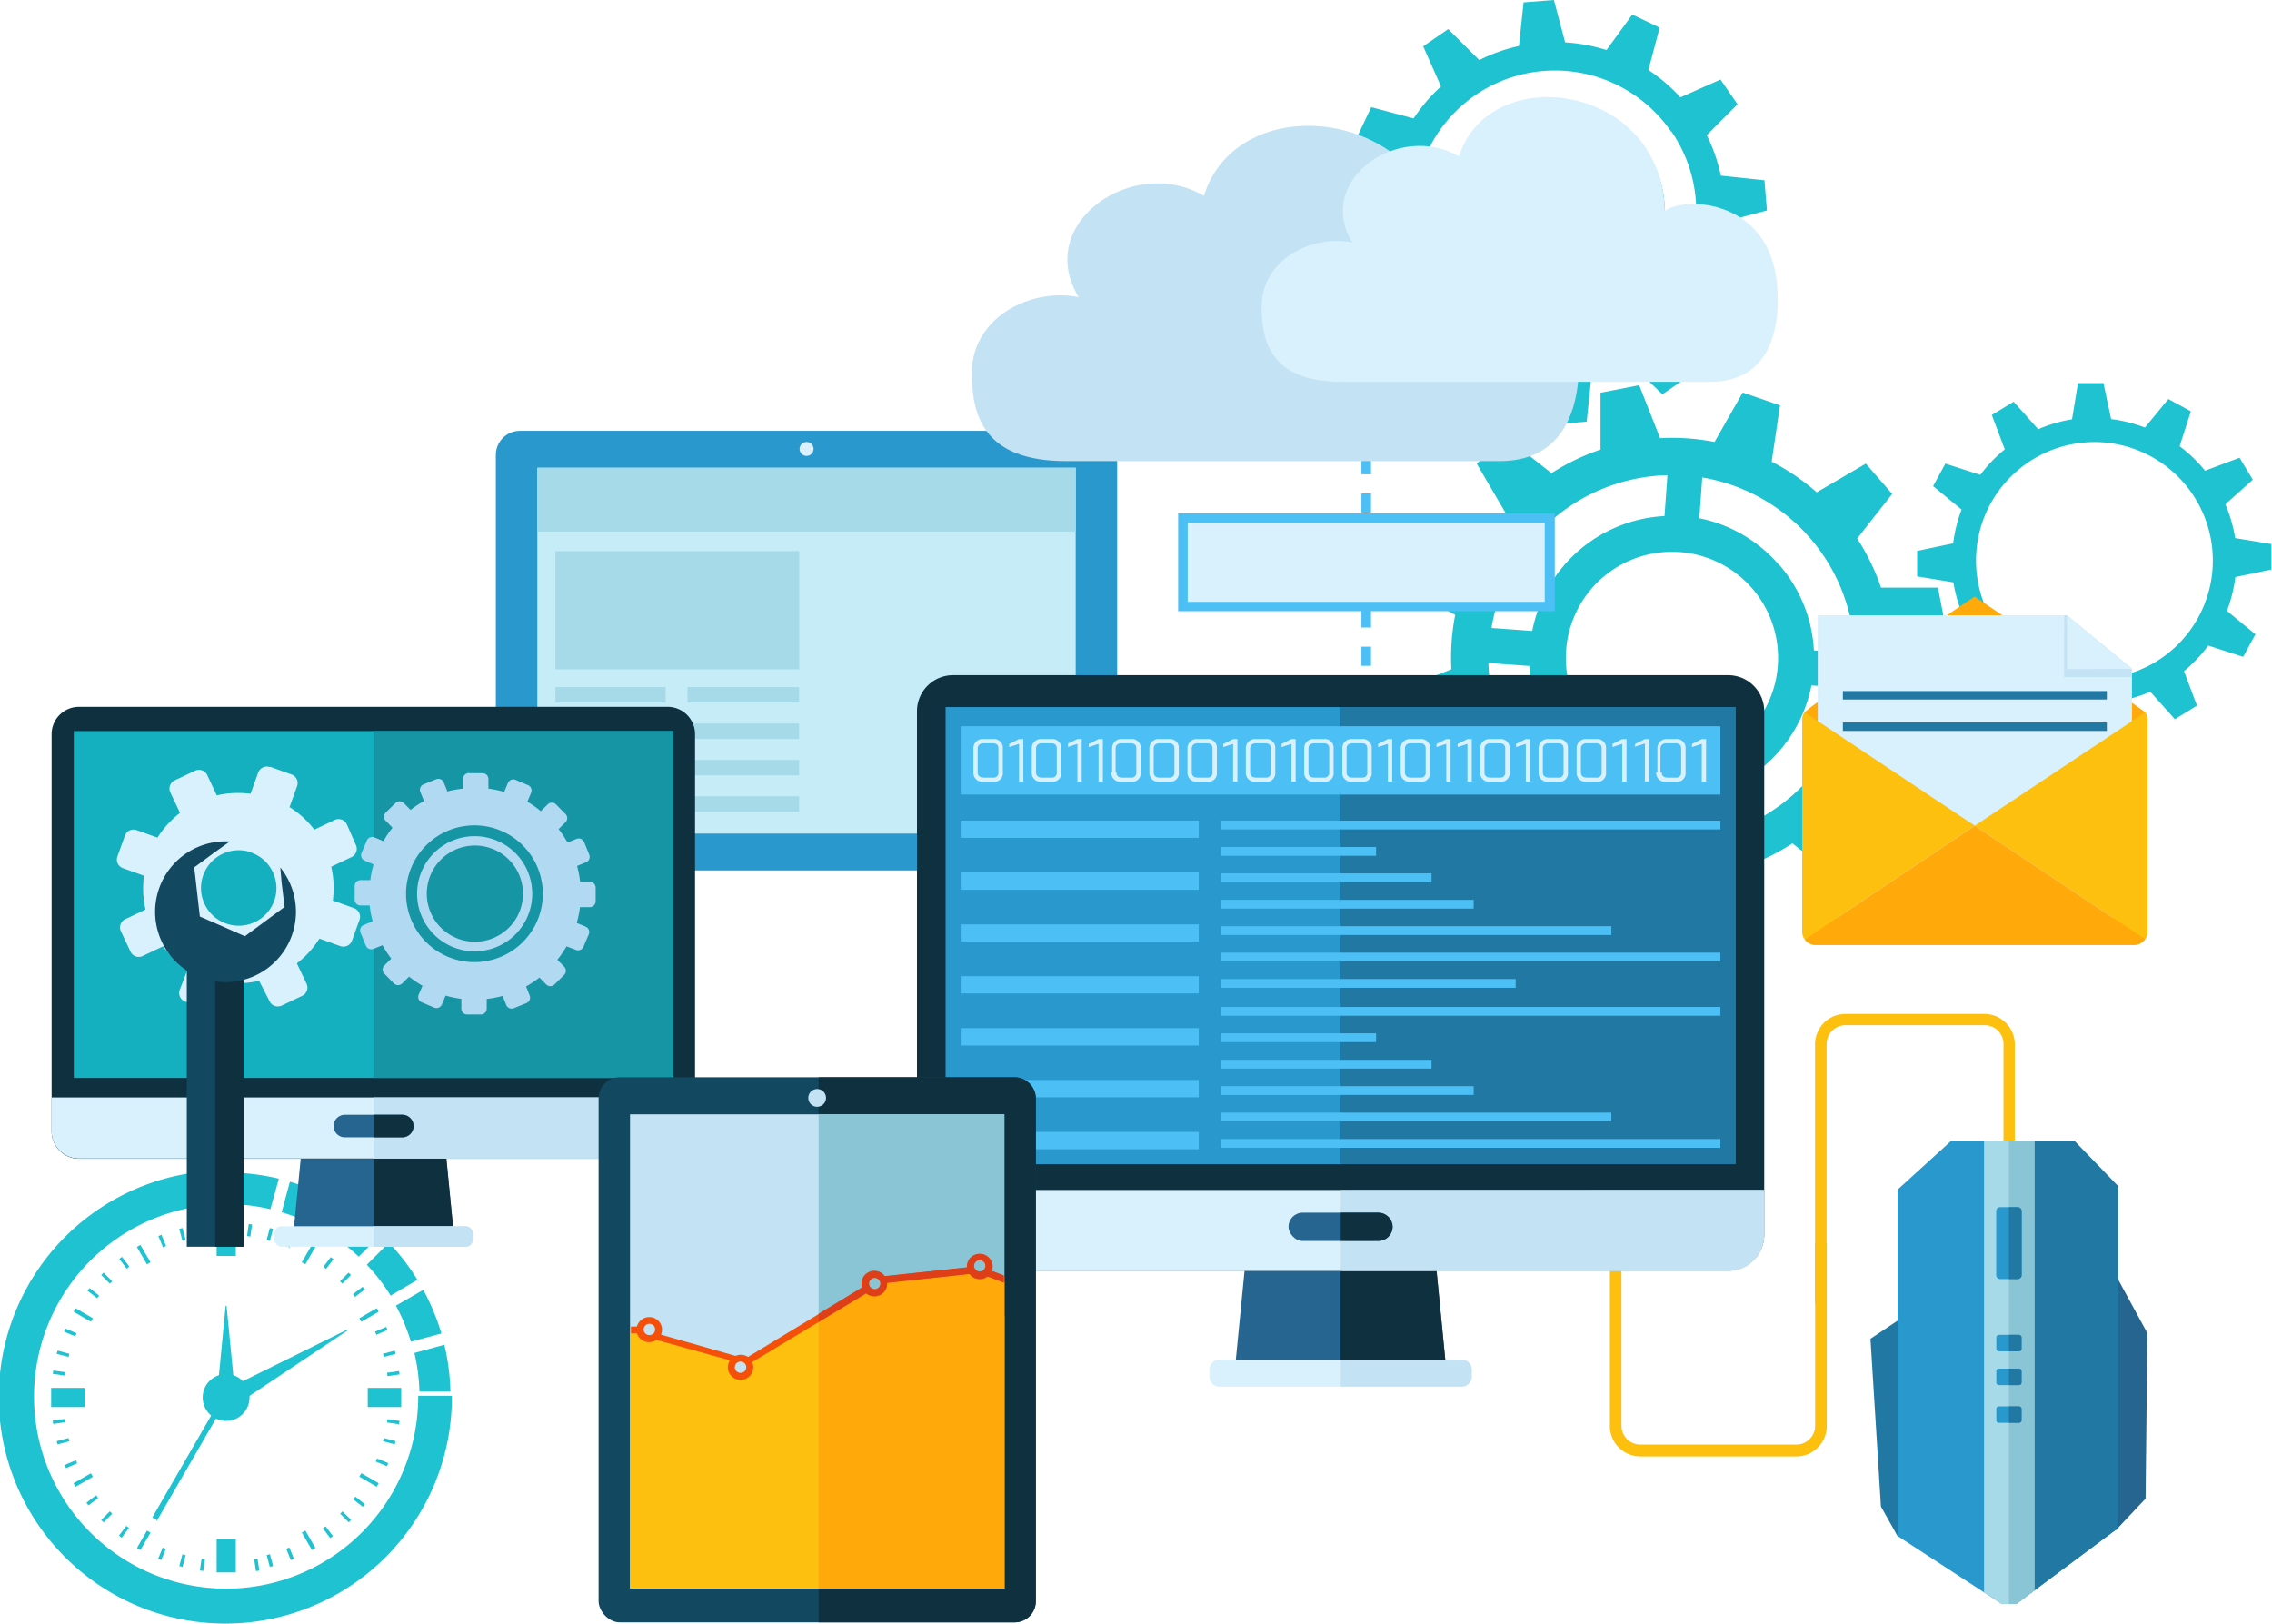 <svg xmlns="http://www.w3.org/2000/svg" viewBox="0 0 201.66 144.11"><defs><style>.cls-1,.cls-8{fill:#2998cd;}.cls-16,.cls-2{fill:#d9f1fd;}.cls-3{fill:#c6ecf7;}.cls-4,.cls-9{fill:#a6dae8;}.cls-5{fill:#fdc00f;}.cls-10,.cls-11,.cls-12,.cls-14,.cls-15,.cls-16,.cls-17,.cls-23,.cls-26,.cls-27,.cls-30,.cls-31,.cls-5,.cls-6,.cls-7,.cls-8,.cls-9{fill-rule:evenodd;}.cls-19,.cls-6{fill:#266590;}.cls-18,.cls-7{fill:#2178a3;}.cls-10,.cls-29{fill:#8ac5d5;}.cls-11,.cls-12,.cls-13{fill:#1ec2d1;}.cls-11{stroke:#1ec2d1;stroke-miterlimit:22.93;stroke-width:0.22px;}.cls-14,.cls-20{fill:#4cbff5;}.cls-15,.cls-28{fill:#c3e2f4;}.cls-17,.cls-25{fill:#0f303f;}.cls-21{fill:#14b0bf;}.cls-22{fill:#1695a4;}.cls-23{fill:#b1daf2;}.cls-24,.cls-26{fill:#134861;}.cls-27{fill:#ffa90a;}.cls-30{fill:#f5500a;}.cls-31{fill:#de3f18;}</style></defs><title>Asset 1</title><g id="Layer_2" data-name="Layer 2"><g id="Layer_1-2" data-name="Layer 1"><rect class="cls-1" x="44.01" y="38.24" width="55.15" height="39.02" rx="2.14" ry="2.14"/><circle class="cls-2" cx="71.59" cy="39.85" r="0.62"/><rect class="cls-3" x="47.69" y="41.52" width="47.79" height="32.47"/><rect class="cls-4" x="47.69" y="41.52" width="47.79" height="5.66"/><rect class="cls-4" x="49.29" y="48.92" width="21.65" height="10.49"/><rect class="cls-4" x="49.29" y="60.99" width="9.79" height="1.37"/><rect class="cls-4" x="49.29" y="64.22" width="9.79" height="1.37"/><rect class="cls-4" x="49.29" y="67.45" width="9.79" height="1.37"/><rect class="cls-4" x="49.29" y="70.68" width="9.79" height="1.37"/><rect class="cls-4" x="61.02" y="60.99" width="9.91" height="1.37"/><rect class="cls-4" x="61.02" y="64.22" width="9.91" height="1.37"/><rect class="cls-4" x="61.02" y="67.45" width="9.91" height="1.37"/><rect class="cls-4" x="61.02" y="70.68" width="9.91" height="1.37"/><path class="cls-5" d="M162.14,110.35v16.23a2.68,2.68,0,0,1-.79,1.9h0a2.68,2.68,0,0,1-1.9.79H145.58a2.7,2.7,0,0,1-2.69-2.69V106.43l.58,0,.45,0v20.13a1.67,1.67,0,0,0,1.66,1.66h13.87a1.65,1.65,0,0,0,1.17-.49h0a1.65,1.65,0,0,0,.49-1.17V110.35Z"/><path class="cls-5" d="M161.1,115.76V92.69a2.69,2.69,0,0,1,.79-1.9h0a2.68,2.68,0,0,1,1.9-.79h12.35a2.7,2.7,0,0,1,2.69,2.69v10.49h-1V92.69A1.67,1.67,0,0,0,176.14,91H163.79a1.66,1.66,0,0,0-1.17.49h0a1.65,1.65,0,0,0-.49,1.17v23.07Z"/><polygon class="cls-6" points="190.6 118.33 186.65 111.09 184.25 135.63 187.81 135.81 190.44 133.02 190.6 118.33"/><polygon class="cls-7" points="166.02 118.83 170.84 115.61 173.27 136.36 168.43 136.36 166.95 133.72 166.02 118.83"/><polygon class="cls-8" points="173.2 101.25 184.1 101.25 187.98 105.27 187.98 135.65 178.96 142.37 177.68 142.37 168.43 136.34 168.43 105.59 173.2 101.25"/><polygon class="cls-7" points="178.31 101.25 184.1 101.25 187.98 105.27 187.98 135.65 178.96 142.37 178.31 142.37 178.31 101.25"/><polygon class="cls-9" points="176.1 101.25 180.57 101.25 180.57 141.17 178.96 142.37 177.68 142.37 176.1 141.34 176.1 101.25"/><polygon class="cls-10" points="178.31 101.25 180.57 101.25 180.57 141.17 178.96 142.37 178.31 142.37 178.31 101.25"/><path class="cls-8" d="M177.54,107.15h1.54a.36.36,0,0,1,.36.36v5.66a.36.36,0,0,1-.36.36h-1.54a.36.36,0,0,1-.36-.36V107.5a.36.36,0,0,1,.36-.36Zm-.12,17.68h1.78a.23.23,0,0,1,.23.23v1a.23.23,0,0,1-.23.23h-1.78a.23.23,0,0,1-.23-.23v-1a.23.23,0,0,1,.23-.23Zm0-3.35h1.78a.23.23,0,0,1,.23.23v1a.23.23,0,0,1-.23.23h-1.78a.23.23,0,0,1-.23-.23v-1a.23.23,0,0,1,.23-.23Zm0-3h1.78a.24.24,0,0,1,.23.23v1a.23.23,0,0,1-.23.23h-1.78a.23.23,0,0,1-.23-.23v-1A.24.24,0,0,1,177.42,118.48Z"/><path class="cls-7" d="M178.31,107.15h.77a.36.36,0,0,1,.36.36v5.66a.36.36,0,0,1-.36.36h-.77v-6.37Zm0,17.68h.89a.23.23,0,0,1,.23.23v1a.23.23,0,0,1-.23.23h-.89v-1.48Zm0-3.35h.89a.23.23,0,0,1,.23.23v1a.23.23,0,0,1-.23.23h-.89v-1.48Zm0-3h.89a.24.24,0,0,1,.23.23v1a.23.23,0,0,1-.23.23h-.89Z"/><path class="cls-11" d="M40,124a20,20,0,1,1-20-20v2.8A17.16,17.16,0,1,0,37.23,124Z"/><path class="cls-12" d="M20.59,104.08a20,20,0,0,1,4.16.54L24,107.33a17.19,17.19,0,0,0-3.43-.45v-2.8Zm5.15.81a19.9,19.9,0,0,1,3.87,1.61l-1.4,2.43A17.13,17.13,0,0,0,25,107.6l.73-2.71ZM30.5,107l-1.4,2.43a17.27,17.27,0,0,1,2.74,2.11l2-2A20.06,20.06,0,0,0,30.5,107Zm4,3.28a20.06,20.06,0,0,1,2.55,3.32L34.67,115a17.25,17.25,0,0,0-2.11-2.74l2-2Zm3.07,4.21-2.43,1.4a17.1,17.1,0,0,1,1.33,3.2l2.71-.73a19.87,19.87,0,0,0-1.61-3.87Zm1.87,4.87a20,20,0,0,1,.54,4.16H37.23a17.12,17.12,0,0,0-.45-3.43Z"/><polygon class="cls-12" points="23.65 105.49 21.08 106.98 18.51 108.46 18.51 105.49 18.51 102.53 21.08 104.01 23.65 105.49"/><polygon class="cls-12" points="20.03 115.9 20.11 115.9 20.9 124.04 19.24 124.04 20.03 115.9"/><rect class="cls-13" x="10.66" y="129.25" width="12.31" height="0.5" transform="translate(-103.75 79.31) rotate(-60)"/><polygon class="cls-12" points="30.81 118.02 30.85 118.09 20.69 124.87 19.86 123.43 30.81 118.02"/><circle class="cls-13" cx="20.07" cy="124.04" r="2.08"/><circle class="cls-13" cx="20.07" cy="124.04" r="1.55"/><rect class="cls-13" x="19.23" y="136.6" width="1.7" height="2.97"/><rect class="cls-13" x="27.21" y="135.83" width="0.36" height="1.78" transform="translate(-64.96 32.25) rotate(-30.15)"/><rect class="cls-13" x="11.86" y="136.54" width="1.78" height="0.36" transform="translate(-111.96 79.27) rotate(-59.94)"/><polygon class="cls-12" points="33.61 131.65 33.43 131.96 31.89 131.07 32.07 130.76 33.61 131.65"/><polygon class="cls-12" points="31.89 117.01 32.07 117.32 33.61 116.43 33.43 116.12 31.89 117.01"/><rect class="cls-13" x="32.64" y="123.19" width="2.97" height="1.7"/><polygon class="cls-12" points="23.67 138.03 23.96 137.96 24.24 139 23.95 139.08 23.67 138.03"/><rect class="cls-13" x="30.52" y="134.1" width="0.3" height="1.08" transform="translate(-86.2 61.1) rotate(-44.99)"/><polygon class="cls-12" points="33.99 127.92 34.07 127.64 35.11 127.92 35.04 128.2 33.99 127.92"/><rect class="cls-13" x="30.13" y="113.29" width="1.08" height="0.3" transform="translate(-71.25 54.94) rotate(-45.01)"/><rect class="cls-13" x="15.65" y="138.37" width="1.08" height="0.3" transform="translate(-121.81 118.43) rotate(-75.05)"/><rect class="cls-13" x="19.23" y="108.51" width="1.7" height="2.97"/><polygon class="cls-12" points="13.36 112.04 13.04 112.22 12.15 110.68 12.46 110.5 13.36 112.04"/><rect class="cls-13" x="26.5" y="111.18" width="1.78" height="0.36" transform="translate(-82.74 79.38) rotate(-59.99)"/><rect class="cls-13" x="7.21" y="115.83" width="0.36" height="1.78" transform="translate(-97.33 64.65) rotate(-59.94)"/><rect class="cls-13" x="6.5" y="131.18" width="1.78" height="0.36" transform="translate(-64.54 21.2) rotate(-29.92)"/><rect class="cls-13" x="4.54" y="123.19" width="2.97" height="1.7"/><polygon class="cls-12" points="15.91 109.08 16.2 109 16.48 110.05 16.19 110.12 15.91 109.08"/><rect class="cls-13" x="9.32" y="112.9" width="0.3" height="1.08" transform="translate(-77.44 39.93) rotate(-45)"/><polygon class="cls-12" points="5.03 120.17 5.11 119.88 6.16 120.16 6.08 120.44 5.03 120.17"/><polygon class="cls-12" points="34.07 120.44 33.99 120.16 35.04 119.88 35.11 120.17 34.07 120.44"/><polygon class="cls-12" points="5.11 128.2 5.03 127.92 6.08 127.64 6.16 127.92 5.11 128.2"/><rect class="cls-13" x="8.93" y="134.49" width="1.08" height="0.3" transform="translate(-92.43 46.13) rotate(-45)"/><polygon class="cls-12" points="23.96 110.12 23.67 110.05 23.95 109 24.24 109.08 23.96 110.12"/><rect class="cls-13" x="34.37" y="121.77" width="1.08" height="0.3" transform="translate(-16.73 6.09) rotate(-8.05)"/><polygon class="cls-12" points="4.72 126.39 4.68 126.09 5.75 125.94 5.79 126.23 4.72 126.39"/><rect class="cls-13" x="31.42" y="114.75" width="1.08" height="0.3" transform="matrix(0.79, -0.61, 0.61, 0.79, -63.49, 43.39)"/><rect class="cls-13" x="7.65" y="133.03" width="1.08" height="0.3" transform="translate(-79.52 32.62) rotate(-37.58)"/><rect class="cls-13" x="33.3" y="117.97" width="1.08" height="0.3" transform="translate(-43.81 22.9) rotate(-23.21)"/><rect class="cls-13" x="5.76" y="129.81" width="1.08" height="0.3" transform="translate(-50.75 13.02) rotate(-23.23)"/><rect class="cls-13" x="28.61" y="111.96" width="1.08" height="0.3" transform="translate(-77.68 67.32) rotate(-52.68)"/><rect class="cls-13" x="10.45" y="135.82" width="1.08" height="0.3" transform="translate(-103.79 62.27) rotate(-52.68)"/><polygon class="cls-12" points="25.7 110.73 25.42 110.62 25.83 109.61 26.11 109.73 25.7 110.73"/><rect class="cls-13" x="13.84" y="137.76" width="1.08" height="0.3" transform="translate(-118.65 98.82) rotate(-67.67)"/><rect class="cls-13" x="21.63" y="109.05" width="1.08" height="0.3" transform="matrix(0.14, -0.99, 0.99, 0.14, -89.06, 115.86)"/><rect class="cls-13" x="17.43" y="138.73" width="1.08" height="0.3" transform="translate(-122.06 137.23) rotate(-81.95)"/><polygon class="cls-12" points="18.12 109.72 17.83 109.77 17.67 108.69 17.97 108.65 18.12 109.72"/><rect class="cls-13" x="22.1" y="138.33" width="0.3" height="1.08" transform="matrix(0.99, -0.15, 0.15, 0.99, -20.07, 4.75)"/><rect class="cls-13" x="14.25" y="109.62" width="0.3" height="1.08" transform="translate(-40.74 13.71) rotate(-22.31)"/><rect class="cls-13" x="25.6" y="137.37" width="0.3" height="1.08" transform="translate(-50.1 19.89) rotate(-22.15)"/><rect class="cls-13" x="10.88" y="111.54" width="0.3" height="1.08" transform="translate(-65.53 29.49) rotate(-37.21)"/><rect class="cls-13" x="28.96" y="135.46" width="0.3" height="1.08" transform="translate(-76.29 45.26) rotate(-37.19)"/><polygon class="cls-12" points="8.8 115 8.62 115.23 7.76 114.56 7.95 114.33 8.8 115"/><rect class="cls-13" x="31.71" y="132.76" width="0.3" height="1.08" transform="translate(-92.66 76.05) rotate(-51.87)"/><rect class="cls-13" x="6.09" y="117.73" width="0.3" height="1.08" transform="translate(-105.32 78.5) rotate(-67.36)"/><rect class="cls-13" x="33.76" y="129.26" width="0.3" height="1.08" transform="translate(-98.95 111.15) rotate(-67.37)"/><rect class="cls-13" x="5.09" y="121.34" width="0.3" height="1.08" transform="translate(-116.13 109.59) rotate(-81.76)"/><rect class="cls-13" x="34.76" y="125.66" width="0.3" height="1.08" transform="translate(-95.04 142.27) rotate(-81.59)"/><path class="cls-12" d="M167.9,43.79l-2.29-2.64-4.36,2.55a19.39,19.39,0,0,0-4-2.72l.74-5-3.31-1.14-2.5,4.39a19.66,19.66,0,0,0-4.83-.34l-1.86-4.7-3.43.67,0,5.05A19.4,19.4,0,0,0,137.71,42l-4-3.14-2.64,2.29,2.55,4.36a19.37,19.37,0,0,0-2.71,4l-5-.74-1.14,3.31,4.39,2.5a19.67,19.67,0,0,0-.34,4.83l-4.7,1.86.67,3.43,5.05,0A19.38,19.38,0,0,0,132,69.09l-3.14,4,2.29,2.64,4.36-2.55a19.42,19.42,0,0,0,4,2.71l-.74,5L142.1,82l2.5-4.39a19.66,19.66,0,0,0,4.83.34l1.86,4.7,3.44-.67,0-5a19.38,19.38,0,0,0,4.36-2.12l4,3.14,2.64-2.29-2.55-4.36a19.41,19.41,0,0,0,2.71-4l5,.74,1.14-3.31-4.39-2.5a19.61,19.61,0,0,0,.34-4.83l4.7-1.86-.67-3.43-5.05,0a19.47,19.47,0,0,0-2.12-4.36l3.14-4Zm-10,6.35A12.58,12.58,0,0,0,150.83,46l.26-3.62A16.24,16.24,0,0,1,164.62,58L161,57.73a12.58,12.58,0,0,0-3.07-7.59Zm-10.23-4.33A12.63,12.63,0,0,0,136,56l-3.62-.26A16.24,16.24,0,0,1,148,42.18l-.26,3.62Zm-11.93,13.3a12.63,12.63,0,0,0,10.16,11.7l-.26,3.62a16.24,16.24,0,0,1-13.53-15.58l3.62.26ZM149.07,71a12.63,12.63,0,0,0,11.71-10.16l3.62.25a16.24,16.24,0,0,1-15.58,13.53l.26-3.62Zm0-22a9.42,9.42,0,1,1-6.84,2.28A9.4,9.4,0,0,1,149,49Z"/><path class="cls-12" d="M199.95,42.57l-1.17-1.94-3.06,1.15a12.51,12.51,0,0,0-2.26-2.17l1-3.1-2-1.09-2.08,2.53a12.71,12.71,0,0,0-3-.75L186.7,34l-2.26,0-.53,3.22a12.53,12.53,0,0,0-3,.88l-2.18-2.44-1.94,1.17,1.15,3.06a12.58,12.58,0,0,0-2.17,2.26l-3.1-1-1.09,2,2.53,2.08a12.72,12.72,0,0,0-.75,3l-3.2.67,0,2.26,3.22.53a12.52,12.52,0,0,0,.88,3l-2.44,2.18L173,58.86l3.06-1.15a12.6,12.6,0,0,0,2.26,2.17l-1,3.1,2,1.09,2.08-2.53a12.73,12.73,0,0,0,3,.75l.67,3.2,2.26,0,.53-3.22a12.53,12.53,0,0,0,3-.87l2.18,2.44L195,62.63l-1.15-3.06A12.57,12.57,0,0,0,196,57.3l3.1,1,1.09-2-2.53-2.08a12.73,12.73,0,0,0,.75-3l3.2-.67,0-2.26-3.22-.53a12.56,12.56,0,0,0-.87-3l2.44-2.18Zm-5.06,1.74a10.51,10.51,0,1,1-14.43-3.55A10.5,10.5,0,0,1,194.89,44.31Z"/><path class="cls-12" d="M154.24,9.28l-1.53-2.22-3.56,1.58a15,15,0,0,0-2.84-2.43l1-3.76-2.43-1.16-2.29,3.15a15.19,15.19,0,0,0-3.67-.68l-1-3.76-2.69.21-.41,3.87a15,15,0,0,0-3.52,1.25l-2.76-2.75-2.22,1.53,1.58,3.56a15,15,0,0,0-2.43,2.84l-3.76-1L120.53,12l3.15,2.29a15.16,15.16,0,0,0-.68,3.67l-3.76,1,.21,2.69,3.87.41a15,15,0,0,0,1.25,3.52l-2.75,2.76,1.53,2.22L126.91,29a15,15,0,0,0,2.84,2.43l-1,3.76,2.43,1.16,2.29-3.15a15.17,15.17,0,0,0,3.67.68l1,3.76,2.69-.21.41-3.87a15,15,0,0,0,3.52-1.25L147.55,35l2.22-1.53-1.58-3.56a15,15,0,0,0,2.43-2.84l3.76,1,1.16-2.43-3.15-2.29a15.15,15.15,0,0,0,.68-3.67l3.76-1L156.61,16l-3.87-.41A15,15,0,0,0,151.49,12l2.75-2.76Zm-8.19,4a9.73,9.73,0,1,1-6.25-4.05,9.71,9.71,0,0,1,6.25,4.05Zm-6.7-1.62a7.26,7.26,0,1,1-5.44,1.16,7.25,7.25,0,0,1,5.44-1.16Zm9,0a12.52,12.52,0,1,1-17.4-3.22A12.52,12.52,0,0,1,148.34,11.7Z"/><path class="cls-14" d="M120.84,71h.85v1.7h-.85V71Zm0-34h.85v1.7h-.85v-1.7Zm0,3.4h.85v1.7h-.85v-1.7Zm0,3.4h.85v1.7h-.85v-1.7Zm0,3.4h.85V49h-.85v-1.7Zm0,3.4h.85v1.7h-.85v-1.7Zm0,3.4h.85v1.7h-.85V54Zm0,3.4h.85v1.7h-.85v-1.7Zm0,3.4h.85v1.7h-.85v-1.7Zm0,3.4h.85v1.7h-.85v-1.7Zm0,3.4h.85v1.7h-.85Z"/><rect class="cls-2" x="105" y="46" width="32.54" height="7.83"/><path class="cls-14" d="M105,45.57h33v8.68H104.57V45.57Zm32.11.85H105.42v7h31.69Z"/><path class="cls-15" d="M106.86,17.38c3.08-10,21.1-7.8,21.5,5.68,2.13-1.5,10.28-1.17,11.59,6.72.38,2.31,1,11.15-6.86,11.15H94.66c-7.34,0-8.4-4-8.4-7.85,0-4.83,5.11-7.56,9.48-6.71C91.75,19.83,100.56,13.71,106.86,17.38Z"/><path class="cls-16" d="M129.5,13.88c2.62-8.46,17.93-6.62,18.27,4.83,1.81-1.28,8.74-1,9.85,5.71.33,2,.87,9.47-5.83,9.47H119.12c-6.24,0-7.14-3.44-7.14-6.67,0-4.1,4.34-6.43,8.05-5.7C116.66,16,124.14,10.77,129.5,13.88Z"/><polygon class="cls-6" points="110.82 109.16 127.15 109.16 128.48 122.73 109.49 122.73 110.82 109.16"/><polygon class="cls-17" points="118.98 109.16 127.15 109.16 128.48 122.73 118.98 122.73 118.98 109.16"/><path class="cls-2" d="M108.24,120.68h21.48a.89.89,0,0,1,.89.89v.63a.88.88,0,0,1-.88.88H108.24a.89.89,0,0,1-.89-.89v-.63A.88.88,0,0,1,108.24,120.68Z"/><path class="cls-15" d="M119,120.68h10.74a.89.89,0,0,1,.89.88v.63a.89.89,0,0,1-.89.88H119Z"/><path class="cls-17" d="M84.58,59.93h68.82a3.2,3.2,0,0,1,3.19,3.19v46.48a3.2,3.2,0,0,1-3.19,3.19H84.58a3.2,3.2,0,0,1-3.19-3.19V63.13A3.2,3.2,0,0,1,84.58,59.93Z"/><path class="cls-16" d="M156.58,105.62v4a3.2,3.2,0,0,1-3.19,3.19H84.58a3.2,3.2,0,0,1-3.19-3.19v-4Z"/><path class="cls-15" d="M156.58,105.62v4a3.2,3.2,0,0,1-3.19,3.19H119v-7.18Z"/><rect class="cls-1" x="83.93" y="62.76" width="70.11" height="40.57"/><rect class="cls-18" x="118.98" y="62.76" width="35.05" height="40.57"/><rect class="cls-19" x="114.37" y="107.64" width="9.22" height="2.51" rx="1.25" ry="1.25"/><path class="cls-17" d="M119,107.64h3.36a1.26,1.26,0,0,1,1.25,1.25h0a1.26,1.26,0,0,1-1.25,1.25H119Z"/><rect class="cls-20" x="85.27" y="64.46" width="67.43" height="6.07"/><rect class="cls-20" x="85.27" y="72.84" width="21.13" height="1.53"/><rect class="cls-20" x="85.27" y="77.44" width="21.13" height="1.54"/><rect class="cls-20" x="85.27" y="82.05" width="21.13" height="1.54"/><rect class="cls-20" x="85.27" y="86.65" width="21.13" height="1.53"/><rect class="cls-20" x="85.27" y="91.26" width="21.13" height="1.54"/><rect class="cls-20" x="85.27" y="95.86" width="21.13" height="1.54"/><rect class="cls-20" x="85.27" y="100.47" width="21.13" height="1.54"/><rect class="cls-20" x="108.39" y="72.84" width="44.31" height="0.78"/><rect class="cls-20" x="108.39" y="89.38" width="44.31" height="0.78"/><rect class="cls-20" x="108.39" y="75.18" width="13.75" height="0.78"/><rect class="cls-20" x="108.39" y="91.72" width="13.75" height="0.78"/><rect class="cls-20" x="108.39" y="77.52" width="18.67" height="0.78"/><rect class="cls-20" x="108.39" y="94.07" width="18.67" height="0.78"/><rect class="cls-20" x="108.39" y="79.87" width="22.41" height="0.78"/><rect class="cls-20" x="108.39" y="96.41" width="22.41" height="0.78"/><rect class="cls-20" x="108.39" y="82.21" width="34.63" height="0.78"/><rect class="cls-20" x="108.39" y="98.76" width="34.63" height="0.78"/><rect class="cls-20" x="108.39" y="84.56" width="44.31" height="0.78"/><rect class="cls-20" x="108.39" y="101.1" width="44.31" height="0.78"/><rect class="cls-20" x="108.39" y="86.9" width="26.14" height="0.78"/><path class="cls-16" d="M86.4,68.55a.79.79,0,0,0,.89.84h.85a.76.76,0,0,0,.87-.84V66.44a.78.78,0,0,0-.87-.84h-.85a.81.81,0,0,0-.89.84v2.12Zm.38,0V66.44c0-.25.15-.46.51-.46h.85c.38,0,.48.22.48.46v2.12a.42.42,0,0,1-.48.46h-.85c-.25,0-.51-.11-.51-.46Zm2.8-2.24.87-.28v3.36h.38V65.6h-.38l-.87.44v.27Zm2,2.24a.79.79,0,0,0,.89.84h.85a.76.76,0,0,0,.87-.84V66.44a.78.78,0,0,0-.87-.84h-.85a.81.81,0,0,0-.89.84v2.12Zm.38,0V66.44c0-.25.15-.46.51-.46h.85c.38,0,.48.22.48.46v2.12a.42.42,0,0,1-.48.46h-.85c-.25,0-.51-.11-.51-.46Zm2.8-2.24.87-.28v3.36h.38V65.6h-.38L94.8,66v.27Zm1.88,0,.87-.28v3.36h.38V65.6h-.38l-.87.44v.27Zm2,2.24a.79.79,0,0,0,.89.84h.85a.76.76,0,0,0,.87-.84V66.44a.78.78,0,0,0-.87-.84H99.6a.81.81,0,0,0-.89.84v2.12Zm.38,0V66.44c0-.25.15-.46.51-.46h.85c.38,0,.48.22.48.46v2.12a.42.42,0,0,1-.48.46H99.6c-.25,0-.51-.11-.51-.46Zm3,0a.79.79,0,0,0,.89.84h.85a.76.76,0,0,0,.87-.84V66.44a.78.78,0,0,0-.87-.84h-.85a.81.81,0,0,0-.89.84v2.12Zm.38,0V66.44c0-.25.15-.46.51-.46h.85c.38,0,.48.22.48.46v2.12a.42.42,0,0,1-.48.46h-.85c-.25,0-.51-.11-.51-.46Zm3,0a.79.79,0,0,0,.89.84h.85a.76.76,0,0,0,.87-.84V66.44a.78.78,0,0,0-.87-.84h-.85a.81.81,0,0,0-.89.84v2.12Zm.38,0V66.44c0-.25.15-.46.51-.46h.85c.38,0,.48.22.48.46v2.12a.42.42,0,0,1-.48.46h-.85c-.25,0-.51-.11-.51-.46Zm2.8-2.24.87-.28v3.36h.38V65.6h-.38l-.87.44v.27Zm2,2.24a.79.79,0,0,0,.89.84h.85a.76.76,0,0,0,.87-.84V66.44a.78.78,0,0,0-.87-.84h-.85a.81.81,0,0,0-.89.84v2.12Zm.38,0V66.44c0-.25.15-.46.51-.46h.85c.38,0,.48.22.48.46v2.12a.42.42,0,0,1-.48.46h-.85c-.25,0-.51-.11-.51-.46Zm2.8-2.24.87-.28v3.36H115V65.6h-.38l-.87.44v.27Zm2,2.24a.79.79,0,0,0,.89.84h.85a.76.76,0,0,0,.87-.84V66.44a.78.78,0,0,0-.87-.84h-.85a.81.81,0,0,0-.89.84v2.12Zm.38,0V66.44c0-.25.15-.46.51-.46h.85c.38,0,.48.22.48.46v2.12a.42.42,0,0,1-.48.46h-.85c-.25,0-.51-.11-.51-.46Zm3,0a.79.79,0,0,0,.89.84h.85a.76.76,0,0,0,.87-.84V66.44a.78.78,0,0,0-.87-.84h-.85a.81.81,0,0,0-.89.84v2.12Zm.38,0V66.44c0-.25.15-.46.51-.46h.85c.38,0,.48.22.48.46v2.12a.42.42,0,0,1-.48.46h-.85c-.25,0-.51-.11-.51-.46Zm2.8-2.24.87-.28v3.36h.38V65.6h-.38l-.87.44v.27Zm2,2.24a.79.79,0,0,0,.89.84h.85a.76.76,0,0,0,.87-.84V66.44a.78.78,0,0,0-.87-.84h-.85a.81.81,0,0,0-.89.84v2.12Zm.38,0V66.44c0-.25.15-.46.51-.46h.85c.38,0,.48.22.48.46v2.12a.42.42,0,0,1-.48.46h-.85c-.25,0-.51-.11-.51-.46Zm2.8-2.24.87-.28v3.36h.38V65.6h-.38l-.87.44v.27Zm1.88,0,.87-.28v3.36h.38V65.6h-.38l-.87.44v.27Zm2,2.24a.79.79,0,0,0,.89.84h.85a.76.76,0,0,0,.87-.84V66.44a.78.78,0,0,0-.87-.84h-.85a.81.81,0,0,0-.89.84v2.12Zm.38,0V66.44c0-.25.15-.46.51-.46h.85c.38,0,.48.22.48.46v2.12a.42.42,0,0,1-.48.46h-.85c-.25,0-.51-.11-.51-.46Zm2.8-2.24.87-.28v3.36h.38V65.6h-.38l-.87.44v.27Zm2,2.24a.79.79,0,0,0,.89.84h.85a.76.76,0,0,0,.87-.84V66.44a.78.78,0,0,0-.87-.84h-.85a.81.81,0,0,0-.89.84v2.12Zm.38,0V66.44c0-.25.15-.46.51-.46h.85c.38,0,.48.22.48.46v2.12a.42.42,0,0,1-.48.46h-.85c-.25,0-.51-.11-.51-.46Zm3,0a.79.79,0,0,0,.89.84h.85a.76.76,0,0,0,.87-.84V66.44a.78.78,0,0,0-.87-.84h-.85a.81.81,0,0,0-.89.84v2.12Zm.38,0V66.44c0-.25.15-.46.51-.46h.85c.38,0,.48.22.48.46v2.12a.42.42,0,0,1-.48.46h-.85c-.25,0-.51-.11-.51-.46Zm2.8-2.24.87-.28v3.36h.38V65.6h-.38l-.87.44v.27Zm1.88,0L146,66v3.36h.38V65.6H146l-.87.44v.27Zm2,2.24a.79.79,0,0,0,.89.84h.85a.76.76,0,0,0,.87-.84V66.44a.78.78,0,0,0-.87-.84H148a.81.81,0,0,0-.89.84v2.12Zm.38,0V66.44c0-.25.15-.46.51-.46h.85c.38,0,.48.22.48.46v2.12a.42.42,0,0,1-.48.46H148c-.25,0-.51-.11-.51-.46Zm2.8-2.24.87-.28v3.36h.38V65.6h-.38l-.87.44Z"/><polygon class="cls-6" points="26.96 100.1 39.35 100.1 40.36 110.4 25.95 110.4 26.96 100.1"/><polygon class="cls-17" points="33.16 100.1 39.35 100.1 40.36 110.4 33.16 110.4 33.16 100.1"/><rect class="cls-2" x="24.33" y="108.84" width="17.65" height="1.82" rx="0.67" ry="0.67"/><path class="cls-15" d="M33.16,108.84h8.15a.67.67,0,0,1,.67.67V110a.67.67,0,0,1-.67.67H33.16Z"/><path class="cls-17" d="M7,62.74H59.27a2.43,2.43,0,0,1,2.42,2.42v35.27a2.43,2.43,0,0,1-2.42,2.42H7a2.43,2.43,0,0,1-2.42-2.42V65.16A2.43,2.43,0,0,1,7,62.74Z"/><path class="cls-16" d="M61.69,97.41v3a2.43,2.43,0,0,1-2.42,2.42H7a2.43,2.43,0,0,1-2.42-2.42v-3Z"/><path class="cls-15" d="M61.69,97.41v3a2.43,2.43,0,0,1-2.42,2.42H33.16V97.41Z"/><rect class="cls-21" x="6.55" y="64.89" width="53.21" height="30.79"/><rect class="cls-22" x="33.16" y="64.89" width="26.6" height="30.79"/><path class="cls-6" d="M30.61,98.95h5.1a1,1,0,0,1,1,1h0a1,1,0,0,1-1,1h-5.1a1,1,0,0,1-1-1h0A1,1,0,0,1,30.61,98.95Z"/><path class="cls-17" d="M33.16,98.95H35.7a1,1,0,0,1,1,1h0a1,1,0,0,1-1,1H33.16Z"/><path class="cls-16" d="M24,68.07l1.89.68a.81.81,0,0,1,.49,1l-.68,1.89a8.39,8.39,0,0,1,2.2,2l1.81-.86a.81.81,0,0,1,1.07.38L31.59,75a.81.81,0,0,1-.38,1.07l-1.81.86a8.42,8.42,0,0,1,.14,3l1.89.68a.81.81,0,0,1,.49,1l-.68,1.89a.81.81,0,0,1-1,.49l-1.89-.68a8.39,8.39,0,0,1-2,2.2l.86,1.81a.81.81,0,0,1-.38,1.07L25,89.26a.81.81,0,0,1-1.07-.38L23,87.06a8.37,8.37,0,0,1-3,.14l-.68,1.89a.81.81,0,0,1-1,.49l-1.89-.68a.81.81,0,0,1-.49-1L16.67,86a8.4,8.4,0,0,1-2.2-2l-1.81.86a.81.81,0,0,1-1.07-.38l-.86-1.82a.81.81,0,0,1,.38-1.07l1.81-.86a8.39,8.39,0,0,1-.14-3l-1.89-.68a.81.81,0,0,1-.48-1l.68-1.89a.81.81,0,0,1,1-.49l1.89.68a8.4,8.4,0,0,1,2-2.2l-.86-1.81a.81.81,0,0,1,.38-1.07l1.82-.86a.81.81,0,0,1,1.07.38l.85,1.81a8.4,8.4,0,0,1,3-.14l.68-1.89a.81.81,0,0,1,1-.49Zm-1.66,7.6a3.35,3.35,0,1,0,2,4.29A3.35,3.35,0,0,0,22.29,75.67Z"/><path class="cls-23" d="M41.63,68.63h1.2a.52.52,0,0,1,.52.53V70a9.46,9.46,0,0,1,1.4.29l.33-.79a.52.52,0,0,1,.68-.28l1.1.47a.52.52,0,0,1,.28.68l-.33.79A9.43,9.43,0,0,1,48,72l.61-.6a.52.52,0,0,1,.74,0l.84.85a.52.52,0,0,1,0,.74l-.61.6a9.38,9.38,0,0,1,.79,1.19l.8-.32a.52.52,0,0,1,.68.29l.45,1.11a.52.52,0,0,1-.29.68l-.79.32a9.38,9.38,0,0,1,.27,1.41h.86a.52.52,0,0,1,.52.53V80a.53.53,0,0,1-.53.52h-.86a9.42,9.42,0,0,1-.29,1.4l.79.33a.52.52,0,0,1,.28.68l-.47,1.1a.52.52,0,0,1-.68.28L50.28,84a9.31,9.31,0,0,1-.81,1.19l.6.61a.52.52,0,0,1,0,.74l-.85.84a.52.52,0,0,1-.74,0l-.6-.61a9.37,9.37,0,0,1-1.19.79l.32.8a.52.52,0,0,1-.29.68l-1.11.45a.52.52,0,0,1-.68-.29l-.32-.8a9.38,9.38,0,0,1-1.41.27v.86a.52.52,0,0,1-.53.52h-1.2a.52.52,0,0,1-.52-.53v-.86a9.2,9.2,0,0,1-1.4-.29l-.33.79a.52.52,0,0,1-.68.28l-1.1-.47a.52.52,0,0,1-.28-.68l.34-.79a9.51,9.51,0,0,1-1.19-.81l-.61.6a.53.53,0,0,1-.74,0l-.84-.86a.52.52,0,0,1,0-.74l.61-.6a9.46,9.46,0,0,1-.78-1.19l-.8.32a.52.52,0,0,1-.68-.29L32,82.78a.52.52,0,0,1,.29-.68l.79-.32a9.24,9.24,0,0,1-.27-1.41H32a.52.52,0,0,1-.52-.53v-1.2a.52.52,0,0,1,.53-.52h.86a9.21,9.21,0,0,1,.29-1.4l-.79-.33a.52.52,0,0,1-.28-.68l.47-1.1a.52.52,0,0,1,.68-.28l.79.33a9.32,9.32,0,0,1,.81-1.19l-.6-.61a.52.52,0,0,1,0-.74l.86-.84a.52.52,0,0,1,.74,0l.6.61a9.34,9.34,0,0,1,1.19-.79l-.32-.8a.52.52,0,0,1,.29-.68l1.11-.45a.52.52,0,0,1,.68.29l.32.79A9.37,9.37,0,0,1,41.1,70v-.86a.52.52,0,0,1,.53-.52Zm.55,5.59a5.11,5.11,0,1,0,5.06,5.15,5.11,5.11,0,0,0-5.06-5.15Zm0,.83a4.27,4.27,0,1,0,4.24,4.31,4.27,4.27,0,0,0-4.24-4.31Zm0-1.79a6.07,6.07,0,1,0,6,6.12A6.07,6.07,0,0,0,42.19,73.26Z"/><rect class="cls-24" x="16.58" y="84.93" width="5.03" height="25.73"/><rect class="cls-25" x="19.1" y="84.93" width="2.52" height="25.73"/><path class="cls-26" d="M24.88,77a6.25,6.25,0,1,1-4.48-2.31l-1.4,1-1.76,1.3.25,2.18.25,2.18,2,.87,2,.88,1.76-1.3,1.76-1.3L25,78.38Z"/><path class="cls-27" d="M161.75,62.08l13.51-9.13,13.27,8.94c.41.28,1.12.78,1.62,1.14a1,1,0,0,1,.45.87V82.7a1.17,1.17,0,0,1-1.17,1.17H161.13A1.17,1.17,0,0,1,160,82.7V63.88a1.15,1.15,0,0,1,.23-.7A9.79,9.79,0,0,1,161.75,62.08Z"/><polygon class="cls-16" points="161.34 54.61 183.47 54.61 189.23 59.35 189.23 81.42 161.34 81.42 161.34 54.61"/><path class="cls-5" d="M190.4,63.23a1.16,1.16,0,0,1,.21.66V82.7a1.18,1.18,0,0,1-.21.67L175.28,73.29Z"/><polygon class="cls-15" points="189.21 60.09 183.21 60.09 183.22 54.61 183.45 54.62 189.21 59.35 189.21 60.09"/><path class="cls-5" d="M160.2,83.4a1.1,1.1,0,0,1-.24-.7V63.88a1.15,1.15,0,0,1,.21-.66l15.11,10.07Z"/><path class="cls-27" d="M190.39,83.37a1.23,1.23,0,0,1-1,.5H161.13a1.13,1.13,0,0,1-.93-.47l15.08-10.1Z"/><polygon class="cls-16" points="189.21 59.37 183.46 59.39 183.46 54.63 189.21 59.37"/><rect class="cls-18" x="163.57" y="61.34" width="23.43" height="0.75"/><rect class="cls-18" x="163.57" y="64.13" width="23.43" height="0.75"/><rect class="cls-24" x="53.13" y="95.62" width="38.81" height="48.38" rx="1.88" ry="1.88"/><path class="cls-17" d="M72.66,95.62h17.4a1.88,1.88,0,0,1,1.88,1.88v44.63A1.88,1.88,0,0,1,90.06,144H72.66Z"/><rect class="cls-28" x="55.92" y="98.91" width="33.23" height="42.09"/><rect class="cls-29" x="72.66" y="98.91" width="16.48" height="42.09"/><circle class="cls-28" cx="72.53" cy="97.45" r="0.79"/><polygon class="cls-5" points="56.67 118.1 57.57 118.6 65.09 120.58 64.83 121.69 65.83 122.24 66.56 121.64 66.49 120.86 72.71 116.8 89.15 116.8 89.15 140.99 55.92 140.99 55.92 118.16 56.67 118.1"/><polygon class="cls-27" points="72.66 116.8 76.89 114.34 77.63 114.76 78.32 114.25 78.49 113.58 86.16 112.67 86.82 113.16 87.75 112.91 89.15 113.7 89.15 140.99 72.66 140.99 72.66 116.8"/><path class="cls-30" d="M56,117.74h.53a1.12,1.12,0,0,1,.3-.51,1.14,1.14,0,0,1,1.6,0h0a1.11,1.11,0,0,1,.24,1.23l6.62,1.89a1.15,1.15,0,0,1,.47-.1,1.14,1.14,0,0,1,.63.19l10.16-6.16a1.11,1.11,0,0,1,.28-1.14h0a1.14,1.14,0,0,1,1.6,0h0l.12.14,7.3-.78s0-.06,0-.08a1.11,1.11,0,0,1,.33-.79h0a1.14,1.14,0,0,1,1.6,0h0a1.11,1.11,0,0,1,.33.79,1.09,1.09,0,0,1-.07.39l1.07.4v.63l-1.44-.54a1.14,1.14,0,0,1-1.49-.09h0l-.11-.13-7.32.79s0,0,0,.07a1.11,1.11,0,0,1-.33.79h0a1.14,1.14,0,0,1-1.53.07L66.76,120.9a1.09,1.09,0,0,1,.1.46,1.11,1.11,0,0,1-.33.79h0a1.14,1.14,0,0,1-1.6,0h0a1.11,1.11,0,0,1-.14-1.41l-6.53-1.81a1.14,1.14,0,0,1-1.45-.13h0a1.12,1.12,0,0,1-.28-.46H56v-.62ZM87.32,112a.52.52,0,0,0-.72,0h0a.5.5,0,0,0,0,.71h0a.51.51,0,0,0,.72,0h0a.5.5,0,0,0,.15-.36.5.5,0,0,0-.15-.36ZM78,113.57a.51.51,0,0,0-.72,0h0a.5.5,0,0,0-.15.36.5.5,0,0,0,.15.36.51.51,0,0,0,.72,0h0a.5.5,0,0,0,0-.71ZM66.09,121a.52.52,0,0,0-.72,0,.5.5,0,0,0,0,.71h0a.52.52,0,0,0,.72,0h0a.5.5,0,0,0,0-.71ZM58,117.65a.51.51,0,0,0-.72,0,.5.5,0,0,0,0,.71h0a.52.52,0,0,0,.72,0h0a.5.5,0,0,0,0-.71Z"/><path class="cls-31" d="M72.66,116.61l3.86-2.34a1.11,1.11,0,0,1,.28-1.14h0a1.14,1.14,0,0,1,1.6,0h0l.12.14,7.3-.78s0-.06,0-.08a1.11,1.11,0,0,1,.33-.79h0a1.14,1.14,0,0,1,1.6,0h0a1.11,1.11,0,0,1,.26,1.18l1.07.4v.63l-1.44-.54a1.14,1.14,0,0,1-1.49-.09h0l-.11-.13-7.31.79s0,0,0,.07a1.11,1.11,0,0,1-.33.79h0a1.14,1.14,0,0,1-1.53.07l-4.21,2.55v-.72ZM87.32,112a.52.52,0,0,0-.72,0h0a.5.5,0,0,0,0,.71h0a.52.52,0,0,0,.72,0h0a.5.5,0,0,0,0-.71ZM78,113.57a.52.52,0,0,0-.72,0h0a.5.5,0,0,0,0,.71.51.51,0,0,0,.36.15.51.51,0,0,0,.36-.15h0a.5.5,0,0,0,0-.71Z"/></g></g></svg>